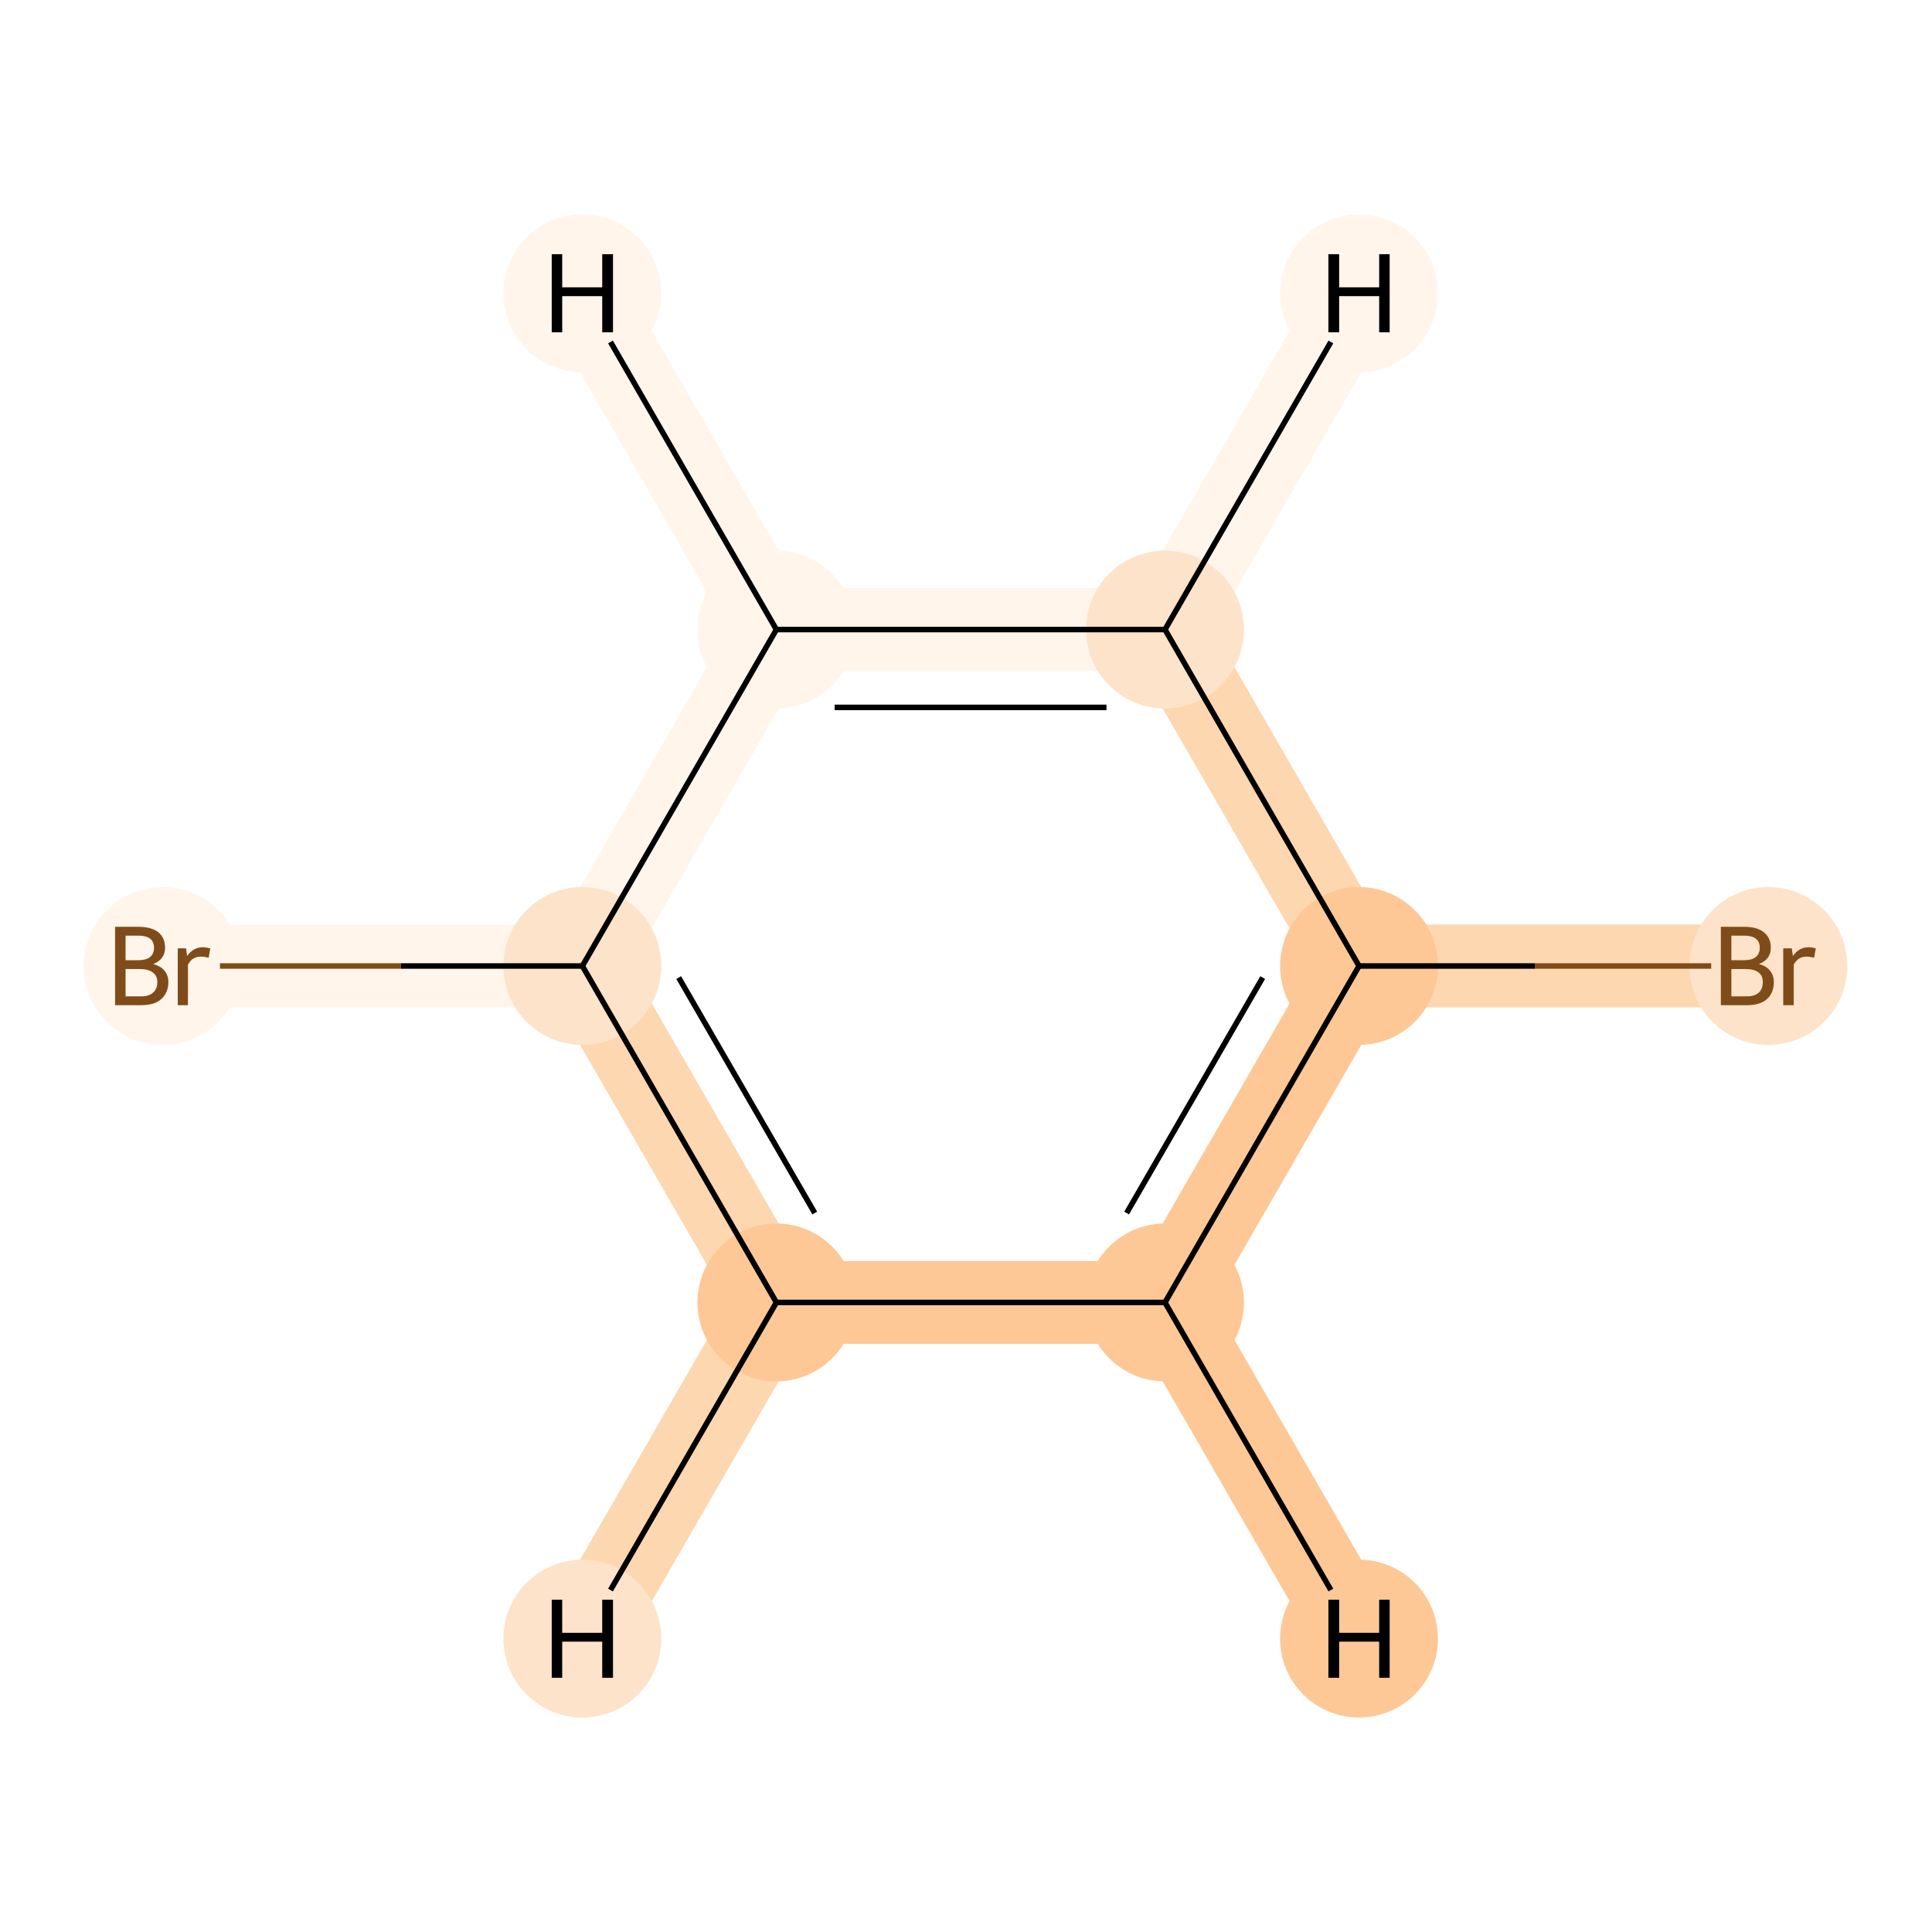 <?xml version='1.0' encoding='iso-8859-1'?>
<svg version='1.1' baseProfile='full'
              xmlns='http://www.w3.org/2000/svg'
                      xmlns:rdkit='http://www.rdkit.org/xml'
                      xmlns:xlink='http://www.w3.org/1999/xlink'
                  xml:space='preserve'
width='700px' height='700px' viewBox='0 0 700 700'>
<!-- END OF HEADER -->
<rect style='opacity:1.0;fill:#FFFFFF;stroke:none' width='700.0' height='700.0' x='0.0' y='0.0'> </rect>
<path d='M 633.1,350.0 L 492.4,350.0' style='fill:none;fill-rule:evenodd;stroke:#FDD7B0;stroke-width:30.0px;stroke-linecap:butt;stroke-linejoin:miter;stroke-opacity:1' />
<path d='M 492.4,350.0 L 422.1,471.9' style='fill:none;fill-rule:evenodd;stroke:#FDC895;stroke-width:30.0px;stroke-linecap:butt;stroke-linejoin:miter;stroke-opacity:1' />
<path d='M 492.4,350.0 L 422.1,228.1' style='fill:none;fill-rule:evenodd;stroke:#FDD7B0;stroke-width:30.0px;stroke-linecap:butt;stroke-linejoin:miter;stroke-opacity:1' />
<path d='M 422.1,471.9 L 281.3,471.9' style='fill:none;fill-rule:evenodd;stroke:#FDC895;stroke-width:30.0px;stroke-linecap:butt;stroke-linejoin:miter;stroke-opacity:1' />
<path d='M 422.1,471.9 L 492.4,593.7' style='fill:none;fill-rule:evenodd;stroke:#FDC895;stroke-width:30.0px;stroke-linecap:butt;stroke-linejoin:miter;stroke-opacity:1' />
<path d='M 281.3,471.9 L 211.0,350.0' style='fill:none;fill-rule:evenodd;stroke:#FDD7B0;stroke-width:30.0px;stroke-linecap:butt;stroke-linejoin:miter;stroke-opacity:1' />
<path d='M 281.3,471.9 L 211.0,593.7' style='fill:none;fill-rule:evenodd;stroke:#FDD7B0;stroke-width:30.0px;stroke-linecap:butt;stroke-linejoin:miter;stroke-opacity:1' />
<path d='M 211.0,350.0 L 281.3,228.1' style='fill:none;fill-rule:evenodd;stroke:#FFF5EB;stroke-width:30.0px;stroke-linecap:butt;stroke-linejoin:miter;stroke-opacity:1' />
<path d='M 211.0,350.0 L 70.3,350.0' style='fill:none;fill-rule:evenodd;stroke:#FFF5EB;stroke-width:30.0px;stroke-linecap:butt;stroke-linejoin:miter;stroke-opacity:1' />
<path d='M 281.3,228.1 L 422.1,228.1' style='fill:none;fill-rule:evenodd;stroke:#FFF5EB;stroke-width:30.0px;stroke-linecap:butt;stroke-linejoin:miter;stroke-opacity:1' />
<path d='M 281.3,228.1 L 211.0,106.3' style='fill:none;fill-rule:evenodd;stroke:#FFF5EB;stroke-width:30.0px;stroke-linecap:butt;stroke-linejoin:miter;stroke-opacity:1' />
<path d='M 422.1,228.1 L 492.4,106.3' style='fill:none;fill-rule:evenodd;stroke:#FFF5EB;stroke-width:30.0px;stroke-linecap:butt;stroke-linejoin:miter;stroke-opacity:1' />
<ellipse cx='640.7' cy='350.0' rx='28.1' ry='28.1'  style='fill:#FDE3C9;fill-rule:evenodd;stroke:#FDE3C9;stroke-width:1.0px;stroke-linecap:butt;stroke-linejoin:miter;stroke-opacity:1' />
<ellipse cx='492.4' cy='350.0' rx='28.1' ry='28.1'  style='fill:#FDC895;fill-rule:evenodd;stroke:#FDC895;stroke-width:1.0px;stroke-linecap:butt;stroke-linejoin:miter;stroke-opacity:1' />
<ellipse cx='422.1' cy='471.9' rx='28.1' ry='28.1'  style='fill:#FDC895;fill-rule:evenodd;stroke:#FDC895;stroke-width:1.0px;stroke-linecap:butt;stroke-linejoin:miter;stroke-opacity:1' />
<ellipse cx='281.3' cy='471.9' rx='28.1' ry='28.1'  style='fill:#FDC895;fill-rule:evenodd;stroke:#FDC895;stroke-width:1.0px;stroke-linecap:butt;stroke-linejoin:miter;stroke-opacity:1' />
<ellipse cx='211.0' cy='350.0' rx='28.1' ry='28.1'  style='fill:#FDE3C9;fill-rule:evenodd;stroke:#FDE3C9;stroke-width:1.0px;stroke-linecap:butt;stroke-linejoin:miter;stroke-opacity:1' />
<ellipse cx='281.3' cy='228.1' rx='28.1' ry='28.1'  style='fill:#FFF5EB;fill-rule:evenodd;stroke:#FFF5EB;stroke-width:1.0px;stroke-linecap:butt;stroke-linejoin:miter;stroke-opacity:1' />
<ellipse cx='422.1' cy='228.1' rx='28.1' ry='28.1'  style='fill:#FDE3C9;fill-rule:evenodd;stroke:#FDE3C9;stroke-width:1.0px;stroke-linecap:butt;stroke-linejoin:miter;stroke-opacity:1' />
<ellipse cx='58.9' cy='350.0' rx='28.1' ry='28.1'  style='fill:#FFF5EB;fill-rule:evenodd;stroke:#FFF5EB;stroke-width:1.0px;stroke-linecap:butt;stroke-linejoin:miter;stroke-opacity:1' />
<ellipse cx='492.4' cy='593.7' rx='28.1' ry='28.1'  style='fill:#FDC895;fill-rule:evenodd;stroke:#FDC895;stroke-width:1.0px;stroke-linecap:butt;stroke-linejoin:miter;stroke-opacity:1' />
<ellipse cx='211.0' cy='593.7' rx='28.1' ry='28.1'  style='fill:#FDE3C9;fill-rule:evenodd;stroke:#FDE3C9;stroke-width:1.0px;stroke-linecap:butt;stroke-linejoin:miter;stroke-opacity:1' />
<ellipse cx='211.0' cy='106.3' rx='28.1' ry='28.1'  style='fill:#FFF5EB;fill-rule:evenodd;stroke:#FFF5EB;stroke-width:1.0px;stroke-linecap:butt;stroke-linejoin:miter;stroke-opacity:1' />
<ellipse cx='492.4' cy='106.3' rx='28.1' ry='28.1'  style='fill:#FFF5EB;fill-rule:evenodd;stroke:#FFF5EB;stroke-width:1.0px;stroke-linecap:butt;stroke-linejoin:miter;stroke-opacity:1' />
<path class='bond-0 atom-0 atom-1' d='M 620.0,350.0 L 556.2,350.0' style='fill:none;fill-rule:evenodd;stroke:#7F4C19;stroke-width:2.0px;stroke-linecap:butt;stroke-linejoin:miter;stroke-opacity:1' />
<path class='bond-0 atom-0 atom-1' d='M 556.2,350.0 L 492.4,350.0' style='fill:none;fill-rule:evenodd;stroke:#000000;stroke-width:2.0px;stroke-linecap:butt;stroke-linejoin:miter;stroke-opacity:1' />
<path class='bond-1 atom-1 atom-2' d='M 492.4,350.0 L 422.1,471.9' style='fill:none;fill-rule:evenodd;stroke:#000000;stroke-width:2.0px;stroke-linecap:butt;stroke-linejoin:miter;stroke-opacity:1' />
<path class='bond-1 atom-1 atom-2' d='M 457.5,354.2 L 408.2,439.5' style='fill:none;fill-rule:evenodd;stroke:#000000;stroke-width:2.0px;stroke-linecap:butt;stroke-linejoin:miter;stroke-opacity:1' />
<path class='bond-7 atom-6 atom-1' d='M 422.1,228.1 L 492.4,350.0' style='fill:none;fill-rule:evenodd;stroke:#000000;stroke-width:2.0px;stroke-linecap:butt;stroke-linejoin:miter;stroke-opacity:1' />
<path class='bond-2 atom-2 atom-3' d='M 422.1,471.9 L 281.3,471.9' style='fill:none;fill-rule:evenodd;stroke:#000000;stroke-width:2.0px;stroke-linecap:butt;stroke-linejoin:miter;stroke-opacity:1' />
<path class='bond-8 atom-2 atom-8' d='M 422.1,471.9 L 482.2,576.1' style='fill:none;fill-rule:evenodd;stroke:#000000;stroke-width:2.0px;stroke-linecap:butt;stroke-linejoin:miter;stroke-opacity:1' />
<path class='bond-3 atom-3 atom-4' d='M 281.3,471.9 L 211.0,350.0' style='fill:none;fill-rule:evenodd;stroke:#000000;stroke-width:2.0px;stroke-linecap:butt;stroke-linejoin:miter;stroke-opacity:1' />
<path class='bond-3 atom-3 atom-4' d='M 295.2,439.5 L 245.9,354.2' style='fill:none;fill-rule:evenodd;stroke:#000000;stroke-width:2.0px;stroke-linecap:butt;stroke-linejoin:miter;stroke-opacity:1' />
<path class='bond-9 atom-3 atom-9' d='M 281.3,471.9 L 221.2,576.1' style='fill:none;fill-rule:evenodd;stroke:#000000;stroke-width:2.0px;stroke-linecap:butt;stroke-linejoin:miter;stroke-opacity:1' />
<path class='bond-4 atom-4 atom-5' d='M 211.0,350.0 L 281.3,228.1' style='fill:none;fill-rule:evenodd;stroke:#000000;stroke-width:2.0px;stroke-linecap:butt;stroke-linejoin:miter;stroke-opacity:1' />
<path class='bond-6 atom-4 atom-7' d='M 211.0,350.0 L 145.3,350.0' style='fill:none;fill-rule:evenodd;stroke:#000000;stroke-width:2.0px;stroke-linecap:butt;stroke-linejoin:miter;stroke-opacity:1' />
<path class='bond-6 atom-4 atom-7' d='M 145.3,350.0 L 79.7,350.0' style='fill:none;fill-rule:evenodd;stroke:#7F4C19;stroke-width:2.0px;stroke-linecap:butt;stroke-linejoin:miter;stroke-opacity:1' />
<path class='bond-5 atom-5 atom-6' d='M 281.3,228.1 L 422.1,228.1' style='fill:none;fill-rule:evenodd;stroke:#000000;stroke-width:2.0px;stroke-linecap:butt;stroke-linejoin:miter;stroke-opacity:1' />
<path class='bond-5 atom-5 atom-6' d='M 302.4,256.3 L 400.9,256.3' style='fill:none;fill-rule:evenodd;stroke:#000000;stroke-width:2.0px;stroke-linecap:butt;stroke-linejoin:miter;stroke-opacity:1' />
<path class='bond-10 atom-5 atom-10' d='M 281.3,228.1 L 221.2,123.9' style='fill:none;fill-rule:evenodd;stroke:#000000;stroke-width:2.0px;stroke-linecap:butt;stroke-linejoin:miter;stroke-opacity:1' />
<path class='bond-11 atom-6 atom-11' d='M 422.1,228.1 L 482.2,123.9' style='fill:none;fill-rule:evenodd;stroke:#000000;stroke-width:2.0px;stroke-linecap:butt;stroke-linejoin:miter;stroke-opacity:1' />
<path  class='atom-0' d='M 637.3 349.3
Q 640.0 350.0, 641.3 351.7
Q 642.7 353.4, 642.7 355.8
Q 642.7 359.7, 640.2 362.0
Q 637.7 364.2, 633.0 364.2
L 623.5 364.2
L 623.5 335.8
L 631.9 335.8
Q 636.7 335.8, 639.1 337.8
Q 641.6 339.8, 641.6 343.4
Q 641.6 347.6, 637.3 349.3
M 627.3 339.0
L 627.3 347.9
L 631.9 347.9
Q 634.7 347.9, 636.1 346.8
Q 637.6 345.6, 637.6 343.4
Q 637.6 339.0, 631.9 339.0
L 627.3 339.0
M 633.0 361.0
Q 635.8 361.0, 637.3 359.6
Q 638.7 358.3, 638.7 355.8
Q 638.7 353.5, 637.1 352.3
Q 635.5 351.1, 632.4 351.1
L 627.3 351.1
L 627.3 361.0
L 633.0 361.0
' fill='#7F4C19'/>
<path  class='atom-0' d='M 649.2 343.6
L 649.6 346.4
Q 651.8 343.2, 655.3 343.2
Q 656.4 343.2, 657.9 343.6
L 657.3 347.0
Q 655.6 346.6, 654.7 346.6
Q 653.0 346.6, 651.9 347.3
Q 650.8 347.9, 649.9 349.5
L 649.9 364.2
L 646.1 364.2
L 646.1 343.6
L 649.2 343.6
' fill='#7F4C19'/>
<path  class='atom-7' d='M 55.5 349.3
Q 58.2 350.0, 59.6 351.7
Q 61.0 353.4, 61.0 355.8
Q 61.0 359.7, 58.4 362.0
Q 56.0 364.2, 51.2 364.2
L 41.7 364.2
L 41.7 335.8
L 50.1 335.8
Q 54.9 335.8, 57.4 337.8
Q 59.8 339.8, 59.8 343.4
Q 59.8 347.6, 55.5 349.3
M 45.5 339.0
L 45.5 347.9
L 50.1 347.9
Q 52.9 347.9, 54.3 346.8
Q 55.8 345.6, 55.8 343.4
Q 55.8 339.0, 50.1 339.0
L 45.5 339.0
M 51.2 361.0
Q 54.0 361.0, 55.5 359.6
Q 57.0 358.3, 57.0 355.8
Q 57.0 353.5, 55.3 352.3
Q 53.7 351.1, 50.6 351.1
L 45.5 351.1
L 45.5 361.0
L 51.2 361.0
' fill='#7F4C19'/>
<path  class='atom-7' d='M 67.4 343.6
L 67.8 346.4
Q 70.0 343.2, 73.5 343.2
Q 74.6 343.2, 76.2 343.6
L 75.6 347.0
Q 73.8 346.6, 72.9 346.6
Q 71.2 346.6, 70.1 347.3
Q 69.0 347.9, 68.1 349.5
L 68.1 364.2
L 64.4 364.2
L 64.4 343.6
L 67.4 343.6
' fill='#7F4C19'/>
<path  class='atom-8' d='M 481.3 579.6
L 485.2 579.6
L 485.2 591.6
L 499.7 591.6
L 499.7 579.6
L 503.5 579.6
L 503.5 607.9
L 499.7 607.9
L 499.7 594.8
L 485.2 594.8
L 485.2 607.9
L 481.3 607.9
L 481.3 579.6
' fill='#000000'/>
<path  class='atom-9' d='M 199.9 579.6
L 203.7 579.6
L 203.7 591.6
L 218.2 591.6
L 218.2 579.6
L 222.1 579.6
L 222.1 607.9
L 218.2 607.9
L 218.2 594.8
L 203.7 594.8
L 203.7 607.9
L 199.9 607.9
L 199.9 579.6
' fill='#000000'/>
<path  class='atom-10' d='M 199.9 92.1
L 203.7 92.1
L 203.7 104.1
L 218.2 104.1
L 218.2 92.1
L 222.1 92.1
L 222.1 120.4
L 218.2 120.4
L 218.2 107.3
L 203.7 107.3
L 203.7 120.4
L 199.9 120.4
L 199.9 92.1
' fill='#000000'/>
<path  class='atom-11' d='M 481.3 92.1
L 485.2 92.1
L 485.2 104.1
L 499.7 104.1
L 499.7 92.1
L 503.5 92.1
L 503.5 120.4
L 499.7 120.4
L 499.7 107.3
L 485.2 107.3
L 485.2 120.4
L 481.3 120.4
L 481.3 92.1
' fill='#000000'/>
</svg>
